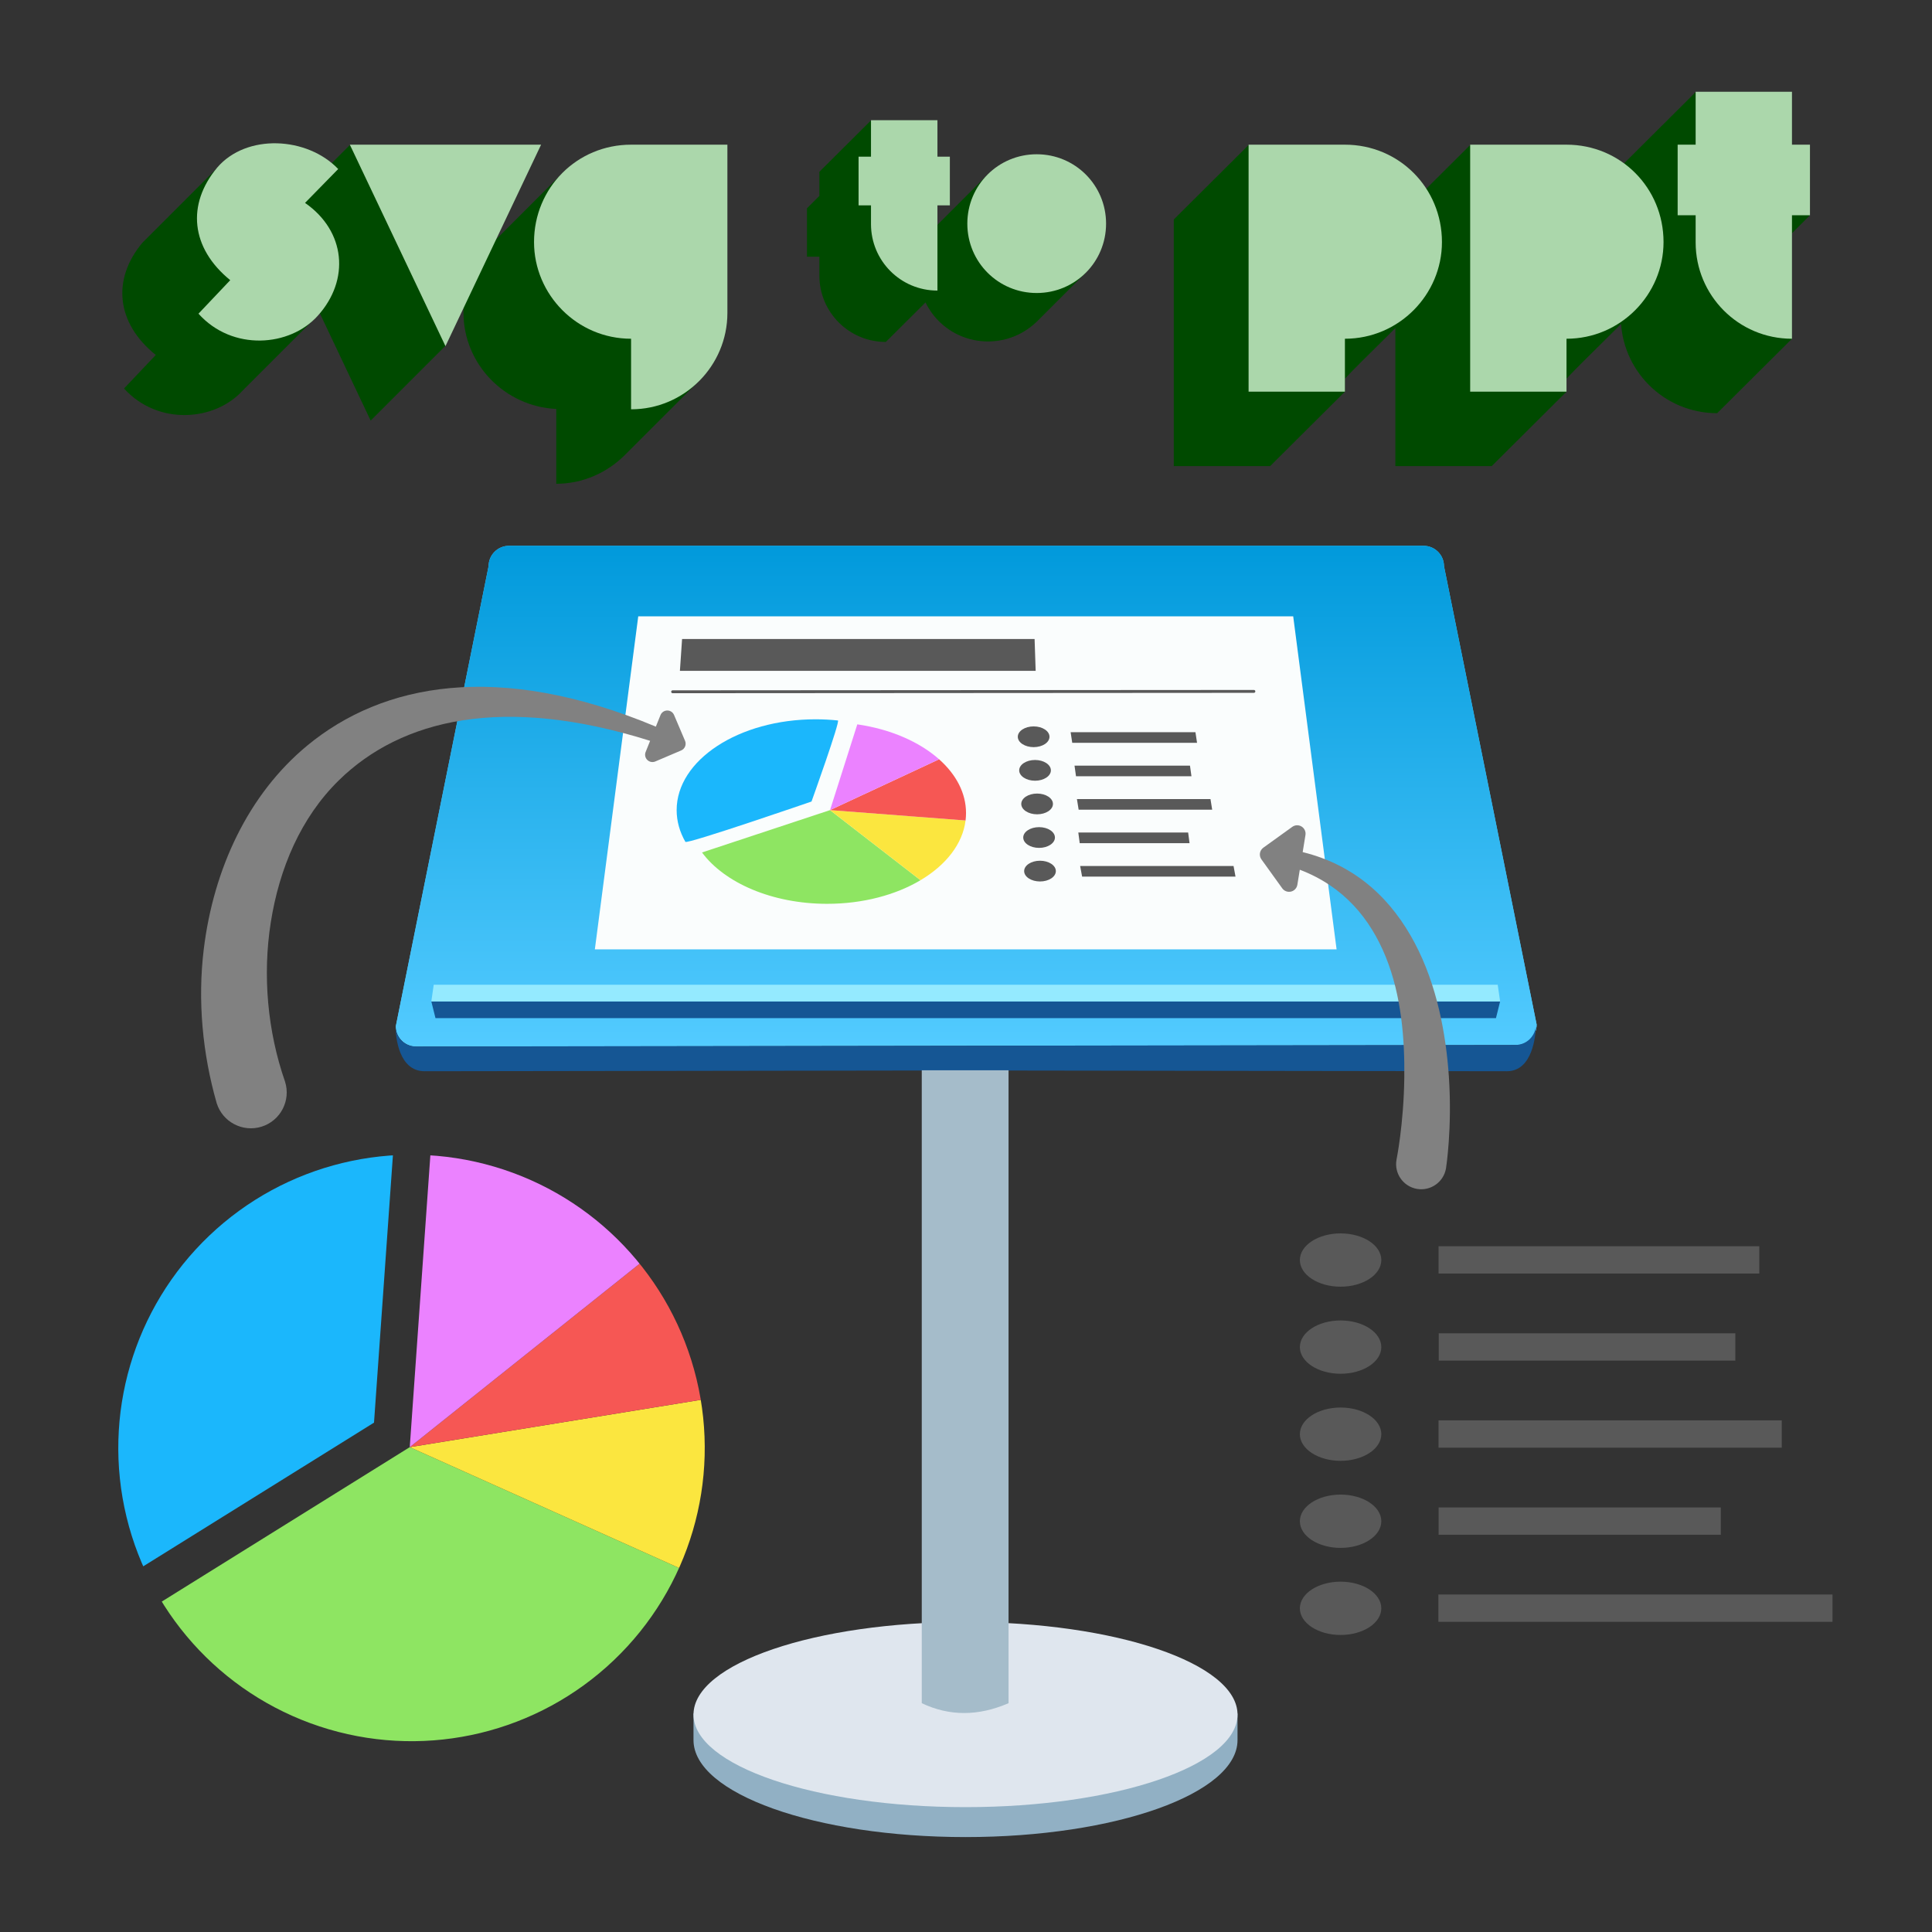 <?xml version="1.0" encoding="UTF-8" standalone="no"?>
<!DOCTYPE svg PUBLIC "-//W3C//DTD SVG 1.1//EN" "http://www.w3.org/Graphics/SVG/1.1/DTD/svg11.dtd">
<svg width="100%" height="100%" viewBox="0 0 1000 1000" version="1.1" xmlns="http://www.w3.org/2000/svg" xmlns:xlink="http://www.w3.org/1999/xlink" xml:space="preserve" xmlns:serif="http://www.serif.com/" style="fill-rule:evenodd;clip-rule:evenodd;stroke-linejoin:round;stroke-miterlimit:2;">
    <rect x="0" y="0" width="1000" height="1000" fill="#333333" stroke="none"/>
    <g transform="matrix(1,0,0,1,0,-13.699)">
        <g id="svg-to-ppt-logo" serif:id="svg to ppt logo" transform="matrix(1.616,0,0,1.616,0,-1041.95)">
            <rect x="0" y="653.436" width="618.99" height="618.99" style="fill:none;"/>
            <g id="keynote" transform="matrix(0.927,0,0,0.927,-69.607,825.029)">
                <g transform="matrix(1.027,0,0,1,3.79,-1.719)">
                    <path d="M555.233,12.039C555.233,8.154 552.16,5 548.376,5L240.662,5C236.877,5 233.805,8.154 233.805,12.039L202.595,170.961C202.595,174.846 205.667,178 209.452,178L579.548,177.459C583.333,177.459 586.405,174.305 586.405,170.42L555.233,12.039Z" style="fill:rgb(83,203,255);"/>
                </g>
                <g transform="matrix(1.027,0,0,1,3.79,-1.719)">
                    <path d="M555.233,12.039C555.233,8.154 552.16,5 548.376,5L240.662,5C236.877,5 233.805,8.154 233.805,12.039L202.595,170.961C202.595,174.846 205.667,178 209.452,178L579.548,177.459C583.333,177.459 586.405,174.305 586.405,170.42L555.233,12.039Z" style="fill:url(#_Linear1);"/>
                </g>
                <g transform="matrix(1,0,0,1,0.764,0.281)">
                    <path d="M597.935,175.459C601.82,175.459 605,172.305 605,168.42C605,172.305 603.85,184.541 594.966,184.541L405.69,184.276L221.034,184.541C212.15,184.541 211,172.846 211,168.961C211,172.846 214.154,176 218.039,176L597.935,175.459Z" style="fill:rgb(21,86,148);"/>
                </g>
                <g transform="matrix(1.056,0,0,0.944,-23.214,15.196)">
                    <path d="M320,414.735L498,414.735L498,424.5C498,444.093 458.12,460 409,460C359.88,460 320,444.093 320,424.5L320,414.735Z" style="fill:rgb(145,176,196);"/>
                </g>
                <g transform="matrix(1.056,0,0,0.901,-23.214,24.633)">
                    <ellipse cx="409" cy="424.5" rx="89" ry="35.5" style="fill:rgb(223,230,238);"/>
                </g>
                <g transform="matrix(1.034,0,0,1.655,-12.788,-182.694)">
                    <path d="M422,221.868L393,221.868L393,354C402.252,356.749 411.921,356.727 422,354L422,221.868Z" style="fill:rgb(165,188,202);"/>
                </g>
                <g transform="matrix(1,0,0,1,0.764,0.281)">
                    <path d="M592.645,160.43L591.207,166.194L224.793,166.194L223.355,160.43L592.645,160.43Z" style="fill:rgb(21,86,148);"/>
                </g>
                <g transform="matrix(1,0,0,1,0.764,0.281)">
                    <path d="M592.645,160.43L223.355,160.43L224.182,154.667L591.818,154.667L592.645,160.43Z" style="fill:rgb(148,234,255);"/>
                </g>
                <g transform="matrix(1,0,0,1,0.764,0.281)">
                    <path d="M279.859,142.427L294.851,27.36L521.149,27.36L536.141,142.427L279.859,142.427Z" style="fill:rgb(250,253,253);"/>
                </g>
                <g>
                    <g transform="matrix(1,0,0,1,0.764,0.281)">
                        <path d="M306.728,53.43L507.569,53.3" style="fill:none;"/>
                    </g>
                    <g transform="matrix(1,0,0,1,0.764,0.281)">
                        <path d="M306.728,53.93L507.569,53.8C507.845,53.8 508.069,53.576 508.069,53.3C508.069,53.024 507.844,52.8 507.568,52.8L306.727,52.93C306.451,52.93 306.228,53.154 306.228,53.43C306.228,53.706 306.452,53.93 306.728,53.93Z" style="fill:rgb(89,89,89);"/>
                    </g>
                    <g transform="matrix(0.925,0,0,0.915,35.427,18.464)">
                        <path d="M487.374,66.411L444.249,66.411L444.801,70.425L487.925,70.425L487.374,66.411Z" style="fill:rgb(89,89,89);"/>
                    </g>
                    <g transform="matrix(1.07,0,0,0.915,-28.157,30.021)">
                        <path d="M487.374,66.411L444.249,66.411L444.801,70.425L487.925,70.425L487.374,66.411Z" style="fill:rgb(89,89,89);"/>
                    </g>
                    <g transform="matrix(0.88,0,0,0.915,56.726,41.579)">
                        <path d="M487.374,66.411L444.249,66.411L444.801,70.425L487.925,70.425L487.374,66.411Z" style="fill:rgb(89,89,89);"/>
                    </g>
                    <g transform="matrix(1.229,0,0,0.915,-97.683,53.137)">
                        <path d="M487.374,66.411L444.249,66.411L444.801,70.425L487.925,70.425L487.374,66.411Z" style="fill:rgb(89,89,89);"/>
                    </g>
                    <g transform="matrix(1,0,0,0.915,0.764,6.906)">
                        <path d="M487.374,66.411L444.249,66.411L444.801,70.425L487.925,70.425L487.374,66.411Z" style="fill:rgb(89,89,89);"/>
                    </g>
                    <g transform="matrix(2.802,0,0,2.737,-933.872,-146.279)">
                        <path d="M487.663,66.411L444.194,66.411L443.926,70.425L487.795,70.425L487.663,66.411Z" style="fill:rgb(89,89,89);"/>
                    </g>
                    <g transform="matrix(1.16,0,0,1.08,-68.447,-4.201)">
                        <ellipse cx="431.62" cy="68.019" rx="4.719" ry="3.319" style="fill:rgb(89,89,89);"/>
                    </g>
                    <g transform="matrix(1.16,0,0,1.08,-67.965,7.402)">
                        <ellipse cx="431.62" cy="68.019" rx="4.719" ry="3.319" style="fill:rgb(89,89,89);"/>
                    </g>
                    <g transform="matrix(1.16,0,0,1.08,-67.251,19.005)">
                        <ellipse cx="431.62" cy="68.019" rx="4.719" ry="3.319" style="fill:rgb(89,89,89);"/>
                    </g>
                    <g transform="matrix(1.16,0,0,1.08,-66.568,30.608)">
                        <ellipse cx="431.62" cy="68.019" rx="4.719" ry="3.319" style="fill:rgb(89,89,89);"/>
                    </g>
                    <g transform="matrix(1.16,0,0,1.08,-66.251,42.211)">
                        <ellipse cx="431.62" cy="68.019" rx="4.719" ry="3.319" style="fill:rgb(89,89,89);"/>
                    </g>
                </g>
                <g transform="matrix(1.489,0,0,1.045,-190.732,10.199)">
                    <path d="M367.769,50.742C369.534,50.742 371.267,50.875 372.955,51.13C373.567,51.222 366.833,77.928 366.833,77.928C366.833,77.928 337.911,92.128 337.562,91.255C336.253,87.989 335.538,84.456 335.538,80.768C335.538,64.196 349.98,50.742 367.769,50.742Z" style="fill:rgb(27,183,252);"/>
                </g>
                <g>
                    <g transform="matrix(1.489,0,0,1.045,-186.732,11.199)">
                        <path d="M368.441,79.811L389.436,102.989C383.711,107.837 376.107,110.793 367.769,110.793C354.998,110.793 343.951,103.858 338.736,93.814L368.441,79.811Z" style="fill:rgb(142,229,98);"/>
                    </g>
                    <g transform="matrix(1.489,0,0,1.045,-186.732,11.199)">
                        <path d="M368.441,79.811L399.892,83.238C399.208,91.047 395.311,98.014 389.436,102.989L368.441,79.811Z" style="fill:rgb(251,230,63);"/>
                    </g>
                    <g transform="matrix(1.489,0,0,1.045,-186.732,11.199)">
                        <path d="M368.441,79.811L393.75,63.005C397.678,67.98 400,74.123 400,80.768C400,81.6 399.964,82.424 399.892,83.238L368.441,79.811Z" style="fill:rgb(246,87,84);"/>
                    </g>
                    <g transform="matrix(1.489,0,0,1.045,-186.732,11.199)">
                        <path d="M368.441,79.811L374.772,51.454C382.51,53.054 389.205,57.248 393.75,63.005L368.441,79.811Z" style="fill:rgb(235,130,255);"/>
                    </g>
                </g>
            </g>
            <g id="list" transform="matrix(1,5.55112e-17,2.22045e-16,1,7.404,9.356)">
                <g transform="matrix(2.203,0,-1.07498e-31,2.18,-526.48,926.167)">
                    <rect x="444.801" y="66.411" width="43.125" height="4.014" style="fill:rgb(89,89,89);"/>
                </g>
                <g transform="matrix(2.549,0,-1.07498e-31,2.18,-679.03,954.054)">
                    <rect x="444.249" y="66.411" width="43.125" height="4.014" style="fill:rgb(89,89,89);"/>
                </g>
                <g transform="matrix(2.096,0,-1.61247e-31,2.18,-477.773,981.942)">
                    <rect x="444.249" y="66.411" width="43.125" height="4.014" style="fill:rgb(89,89,89);"/>
                </g>
                <g transform="matrix(2.927,0,-1.07498e-31,2.18,-847.012,1009.83)">
                    <rect x="444.249" y="66.411" width="43.125" height="4.014" style="fill:rgb(89,89,89);"/>
                </g>
                <g transform="matrix(2.382,0,0,2.18,-606.15,898.279)">
                    <rect x="444.801" y="66.411" width="43.125" height="4.014" style="fill:rgb(89,89,89);"/>
                </g>
                <g transform="matrix(2.764,0,0,2.572,-771.016,872.534)">
                    <ellipse cx="431.62" cy="68.019" rx="4.719" ry="3.319" style="fill:rgb(89,89,89);"/>
                </g>
                <g transform="matrix(2.764,0,-6.33948e-32,2.572,-771.016,900.421)">
                    <ellipse cx="431.62" cy="68.019" rx="4.719" ry="3.319" style="fill:rgb(89,89,89);"/>
                </g>
                <g transform="matrix(2.764,0,-6.33948e-32,2.572,-771.016,928.309)">
                    <ellipse cx="431.62" cy="68.019" rx="4.719" ry="3.319" style="fill:rgb(89,89,89);"/>
                </g>
                <g transform="matrix(2.764,0,-6.33948e-32,2.572,-771.016,956.196)">
                    <ellipse cx="431.62" cy="68.019" rx="4.719" ry="3.319" style="fill:rgb(89,89,89);"/>
                </g>
                <g transform="matrix(2.764,0,-6.33948e-32,2.572,-771.016,984.084)">
                    <ellipse cx="431.62" cy="68.019" rx="4.719" ry="3.319" style="fill:rgb(89,89,89);"/>
                </g>
            </g>
            <g id="left-arrow" serif:id="left arrow" transform="matrix(0.619,0,0,0.619,0,249.235)">
                <path d="M336.402,1036.02L334.078,1041.79C333.505,1043.21 333.846,1044.84 334.941,1045.91C336.036,1046.99 337.67,1047.3 339.081,1046.7L352.469,1041C354.396,1040.18 355.293,1037.95 354.473,1036.02L348.775,1022.63C348.174,1021.22 346.782,1020.31 345.249,1020.33C343.715,1020.34 342.341,1021.28 341.768,1022.7L339.366,1028.68C257.488,994.404 197.819,1006.51 159.156,1038.33C128.197,1063.81 110.468,1102.66 105.443,1143.79C102.187,1170.45 104.798,1198.02 112.141,1223.57C115.231,1233.33 125.66,1238.74 135.417,1235.65C145.173,1232.56 150.585,1222.13 147.495,1212.38C138.418,1186.34 135.808,1157.36 140.102,1130.04C144.501,1102.06 155.639,1075.72 175.38,1056.41C207.604,1024.89 260.3,1012.05 336.402,1036.02Z" style="fill:rgb(129,129,129);"/>
            </g>
            <g id="right-arrow" serif:id="right arrow" transform="matrix(0.619,0,0,0.619,0,249.235)">
                <path d="M672.572,1102.72C695.6,1111.48 709.092,1128.35 716.962,1147.62C725.279,1167.99 726.889,1191 726.644,1210.33C726.339,1234.45 722.607,1252.79 722.607,1252.79C721.355,1259.86 726.075,1266.61 733.139,1267.86C740.204,1269.11 746.956,1264.39 748.208,1257.33C748.209,1257.32 751.516,1236.58 749.703,1209.7C748.24,1188.01 743.602,1162.43 732.01,1140.58C720.497,1118.88 702.55,1100.63 674.06,1093.6L675.499,1084.76C675.782,1083.03 674.992,1081.29 673.497,1080.37C672.002,1079.44 670.097,1079.51 668.671,1080.54L653.705,1091.31C651.757,1092.71 651.314,1095.42 652.716,1097.37L663.487,1112.34C664.514,1113.77 666.3,1114.43 668.011,1114.03C669.722,1113.63 671.022,1112.24 671.305,1110.5L672.572,1102.72Z" style="fill:rgb(129,129,129);"/>
            </g>
            <g id="svg" transform="matrix(1.074,0,0,1.074,-14.59,-59.929)">
                <g transform="matrix(105.228,0,0,105.228,67.094,765.06)">
                    <path d="M0.392,-0.066L0.107,-0.484L-0.105,-0.272C-0.192,-0.168 -0.179,-0.044 -0.067,0.046L-0.157,0.141C-0.061,0.247 0.101,0.234 0.18,0.146L0.392,-0.066Z" style="fill:rgb(0,74,0);fill-rule:nonzero;"/>
                </g>
                <g transform="matrix(105.228,0,0,105.228,113.71,765.06)">
                    <path d="M0.311,0.02L0.207,-0.274L0.04,-0.549L-0.171,-0.338L0.099,0.232L0.311,0.02Z" style="fill:rgb(0,74,0);fill-rule:nonzero;"/>
                </g>
                <g transform="matrix(105.228,0,0,105.228,168.639,765.06)">
                    <path d="M-0.16,-0.074C-0.16,0.071 -0.044,0.192 0.103,0.199L0.103,0.411C0.178,0.411 0.246,0.38 0.296,0.331L0.508,0.119L0.12,-0.469L-0.08,-0.269C-0.13,-0.219 -0.16,-0.151 -0.16,-0.074Z" style="fill:rgb(0,74,0);fill-rule:nonzero;"/>
                </g>
                <g transform="matrix(105.228,0,0,105.228,67.094,765.06)">
                    <path d="M0.392,-0.065C0.484,-0.167 0.471,-0.305 0.356,-0.385L0.45,-0.481C0.362,-0.573 0.19,-0.582 0.107,-0.485C0.02,-0.381 0.032,-0.257 0.144,-0.166L0.054,-0.071C0.15,0.036 0.313,0.023 0.392,-0.065Z" style="fill:rgb(171,215,171);fill-rule:nonzero;"/>
                </g>
                <g transform="matrix(105.228,0,0,105.228,113.71,765.06)">
                    <path d="M0.311,0.021L0.582,-0.55L0.04,-0.55L0.311,0.021Z" style="fill:rgb(171,215,171);fill-rule:nonzero;"/>
                </g>
                <g transform="matrix(105.228,0,0,105.228,168.639,765.06)">
                    <path d="M0.315,-0.55C0.162,-0.55 0.04,-0.428 0.04,-0.274C0.04,-0.125 0.162,-0 0.315,-0L0.315,0.2C0.466,0.2 0.588,0.077 0.588,-0.073L0.588,-0.55L0.315,-0.55Z" style="fill:rgb(171,215,171);fill-rule:nonzero;"/>
                </g>
            </g>
            <g transform="matrix(1,0,0,1,-0.928,0.279)">
                <g transform="matrix(77.967,0,0,77.967,272.808,746.039)">
                    <path d="M0.364,-0L0.091,-0.699L-0.121,-0.488L-0.121,-0.389L-0.172,-0.338L-0.172,-0.139L-0.121,-0.139L-0.121,-0.061C-0.121,0.088 0,0.211 0.152,0.211L0.364,-0Z" style="fill:rgb(0,74,0);fill-rule:nonzero;"/>
                </g>
                <g transform="matrix(77.967,0,0,77.967,309.199,746.039)">
                    <path d="M-0.18,-0.075C-0.18,0.082 -0.053,0.209 0.105,0.209C0.184,0.209 0.255,0.177 0.307,0.126L0.507,-0.074L0.103,-0.476L-0.097,-0.276C-0.15,-0.222 -0.18,-0.151 -0.18,-0.075Z" style="fill:rgb(0,74,0);fill-rule:nonzero;"/>
                </g>
                <g transform="matrix(77.967,0,0,77.967,272.808,746.039)">
                    <path d="M0.364,-0.55L0.364,-0.7L0.091,-0.7L0.091,-0.55L0.04,-0.55L0.04,-0.35L0.091,-0.35L0.091,-0.273C0.091,-0.123 0.212,-0 0.364,-0L0.364,-0.35L0.415,-0.35L0.415,-0.55L0.364,-0.55Z" style="fill:rgb(171,215,171);fill-rule:nonzero;"/>
                </g>
                <g transform="matrix(77.967,0,0,77.967,309.199,746.039)">
                    <path d="M0.305,0.01C0.463,0.01 0.59,-0.117 0.59,-0.275C0.59,-0.433 0.463,-0.56 0.305,-0.56C0.147,-0.56 0.02,-0.433 0.02,-0.275C0.02,-0.117 0.147,0.01 0.305,0.01Z" style="fill:rgb(171,215,171);fill-rule:nonzero;"/>
                </g>
            </g>
            <g id="ppt" transform="matrix(1.074,0,0,1.074,-31.303,-59.929)">
                <g transform="matrix(105.228,0,0,105.228,397.3,765.06)">
                    <path d="M-0.172,0.361L0.101,0.361L0.313,0.15L0.313,0.113C0.325,0.1 0.343,0.082 0.364,0.061C0.417,0.009 0.484,-0.058 0.507,-0.082L0.04,-0.549L-0.172,-0.338L-0.172,0.361Z" style="fill:rgb(0,74,0);fill-rule:nonzero;"/>
                </g>
                <g transform="matrix(105.228,0,0,105.228,463.383,765.06)">
                    <path d="M-0.172,0.361L0.101,0.361L0.313,0.15L0.313,0.113C0.325,0.1 0.343,0.082 0.364,0.061C0.417,0.009 0.484,-0.058 0.507,-0.082L0.04,-0.549L-0.172,-0.338L-0.172,0.361Z" style="fill:rgb(0,74,0);fill-rule:nonzero;"/>
                </g>
                <g transform="matrix(105.228,0,0,105.228,525.258,765.06)">
                    <path d="M0.364,-0L0.091,-0.699L-0.121,-0.488L-0.121,-0.389L-0.172,-0.338L-0.172,-0.139L-0.121,-0.139L-0.121,-0.061C-0.121,0.088 0,0.211 0.152,0.211L0.364,-0Z" style="fill:rgb(0,74,0);fill-rule:nonzero;"/>
                </g>
                <g transform="matrix(105.228,0,0,105.228,525.258,765.06)">
                    <path d="M0.415,-0.35L0.335,-0.389L0.364,-0.299L0.415,-0.35Z" style="fill:rgb(0,74,0);fill-rule:nonzero;"/>
                </g>
                <g transform="matrix(105.228,0,0,105.228,397.3,765.06)">
                    <path d="M0.313,-0.55L0.04,-0.55L0.04,0.15L0.313,0.15L0.313,-0C0.466,-0 0.588,-0.125 0.588,-0.274C0.588,-0.428 0.466,-0.55 0.313,-0.55Z" style="fill:rgb(171,215,171);fill-rule:nonzero;"/>
                </g>
                <g transform="matrix(105.228,0,0,105.228,463.383,765.06)">
                    <path d="M0.313,-0.55L0.04,-0.55L0.04,0.15L0.313,0.15L0.313,-0C0.466,-0 0.588,-0.125 0.588,-0.274C0.588,-0.428 0.466,-0.55 0.313,-0.55Z" style="fill:rgb(171,215,171);fill-rule:nonzero;"/>
                </g>
                <g transform="matrix(105.228,0,0,105.228,525.258,765.06)">
                    <path d="M0.364,-0.55L0.364,-0.7L0.091,-0.7L0.091,-0.55L0.04,-0.55L0.04,-0.35L0.091,-0.35L0.091,-0.273C0.091,-0.123 0.212,-0 0.364,-0L0.364,-0.35L0.415,-0.35L0.415,-0.55L0.364,-0.55Z" style="fill:rgb(171,215,171);fill-rule:nonzero;"/>
                </g>
            </g>
            <g id="pie" transform="matrix(6.928,-1.677,1.677,6.928,-5116.42,-6678.72)">
                <clipPath id="_clip2">
                    <circle cx="458.305" cy="1236.19" r="13.176"/>
                </clipPath>
                <g clip-path="url(#_clip2)">
                    <g transform="matrix(1.381,0,0,0.969,-51.479,1158.04)">
                        <path d="M367.769,50.742C369.534,50.742 372.792,50.487 374.481,50.742L368.149,79.099L338.444,93.102C337.136,89.836 335.538,84.456 335.538,80.768C335.538,64.196 349.98,50.742 367.769,50.742Z" style="fill:rgb(27,183,252);"/>
                    </g>
                    <g transform="matrix(0.927,0,0,0.927,122.777,1148.44)">
                        <g transform="matrix(1.489,0,0,1.045,-186.732,11.199)">
                            <path d="M368.441,79.811L389.436,102.989C383.711,107.837 376.107,110.793 367.769,110.793C354.998,110.793 343.951,103.858 338.736,93.814L368.441,79.811Z" style="fill:rgb(142,229,98);"/>
                        </g>
                        <g transform="matrix(1.489,0,0,1.045,-186.732,11.199)">
                            <path d="M368.441,79.811L399.892,83.238C399.208,91.047 395.311,98.014 389.436,102.989L368.441,79.811Z" style="fill:rgb(251,230,63);"/>
                        </g>
                        <g transform="matrix(1.489,0,0,1.045,-186.732,11.199)">
                            <path d="M368.441,79.811L393.75,63.005C397.678,67.98 400,74.123 400,80.768C400,81.6 399.964,82.424 399.892,83.238L368.441,79.811Z" style="fill:rgb(246,87,84);"/>
                        </g>
                        <g transform="matrix(1.489,0,0,1.045,-186.732,11.199)">
                            <path d="M368.441,79.811L374.772,51.454C382.51,53.054 389.205,57.248 393.75,63.005L368.441,79.811Z" style="fill:rgb(235,130,255);"/>
                        </g>
                    </g>
                </g>
            </g>
        </g>
    </g>
    <defs>
        <linearGradient id="_Linear1" x1="0" y1="0" x2="1" y2="0" gradientUnits="userSpaceOnUse" gradientTransform="matrix(1.03932e-14,174.24,-169.734,1.06691e-14,394.5,3.489)"><stop offset="0" style="stop-color:rgb(0,153,219);stop-opacity:1"/><stop offset="1" style="stop-color:rgb(83,203,255);stop-opacity:1"/></linearGradient>
    </defs>
</svg>
